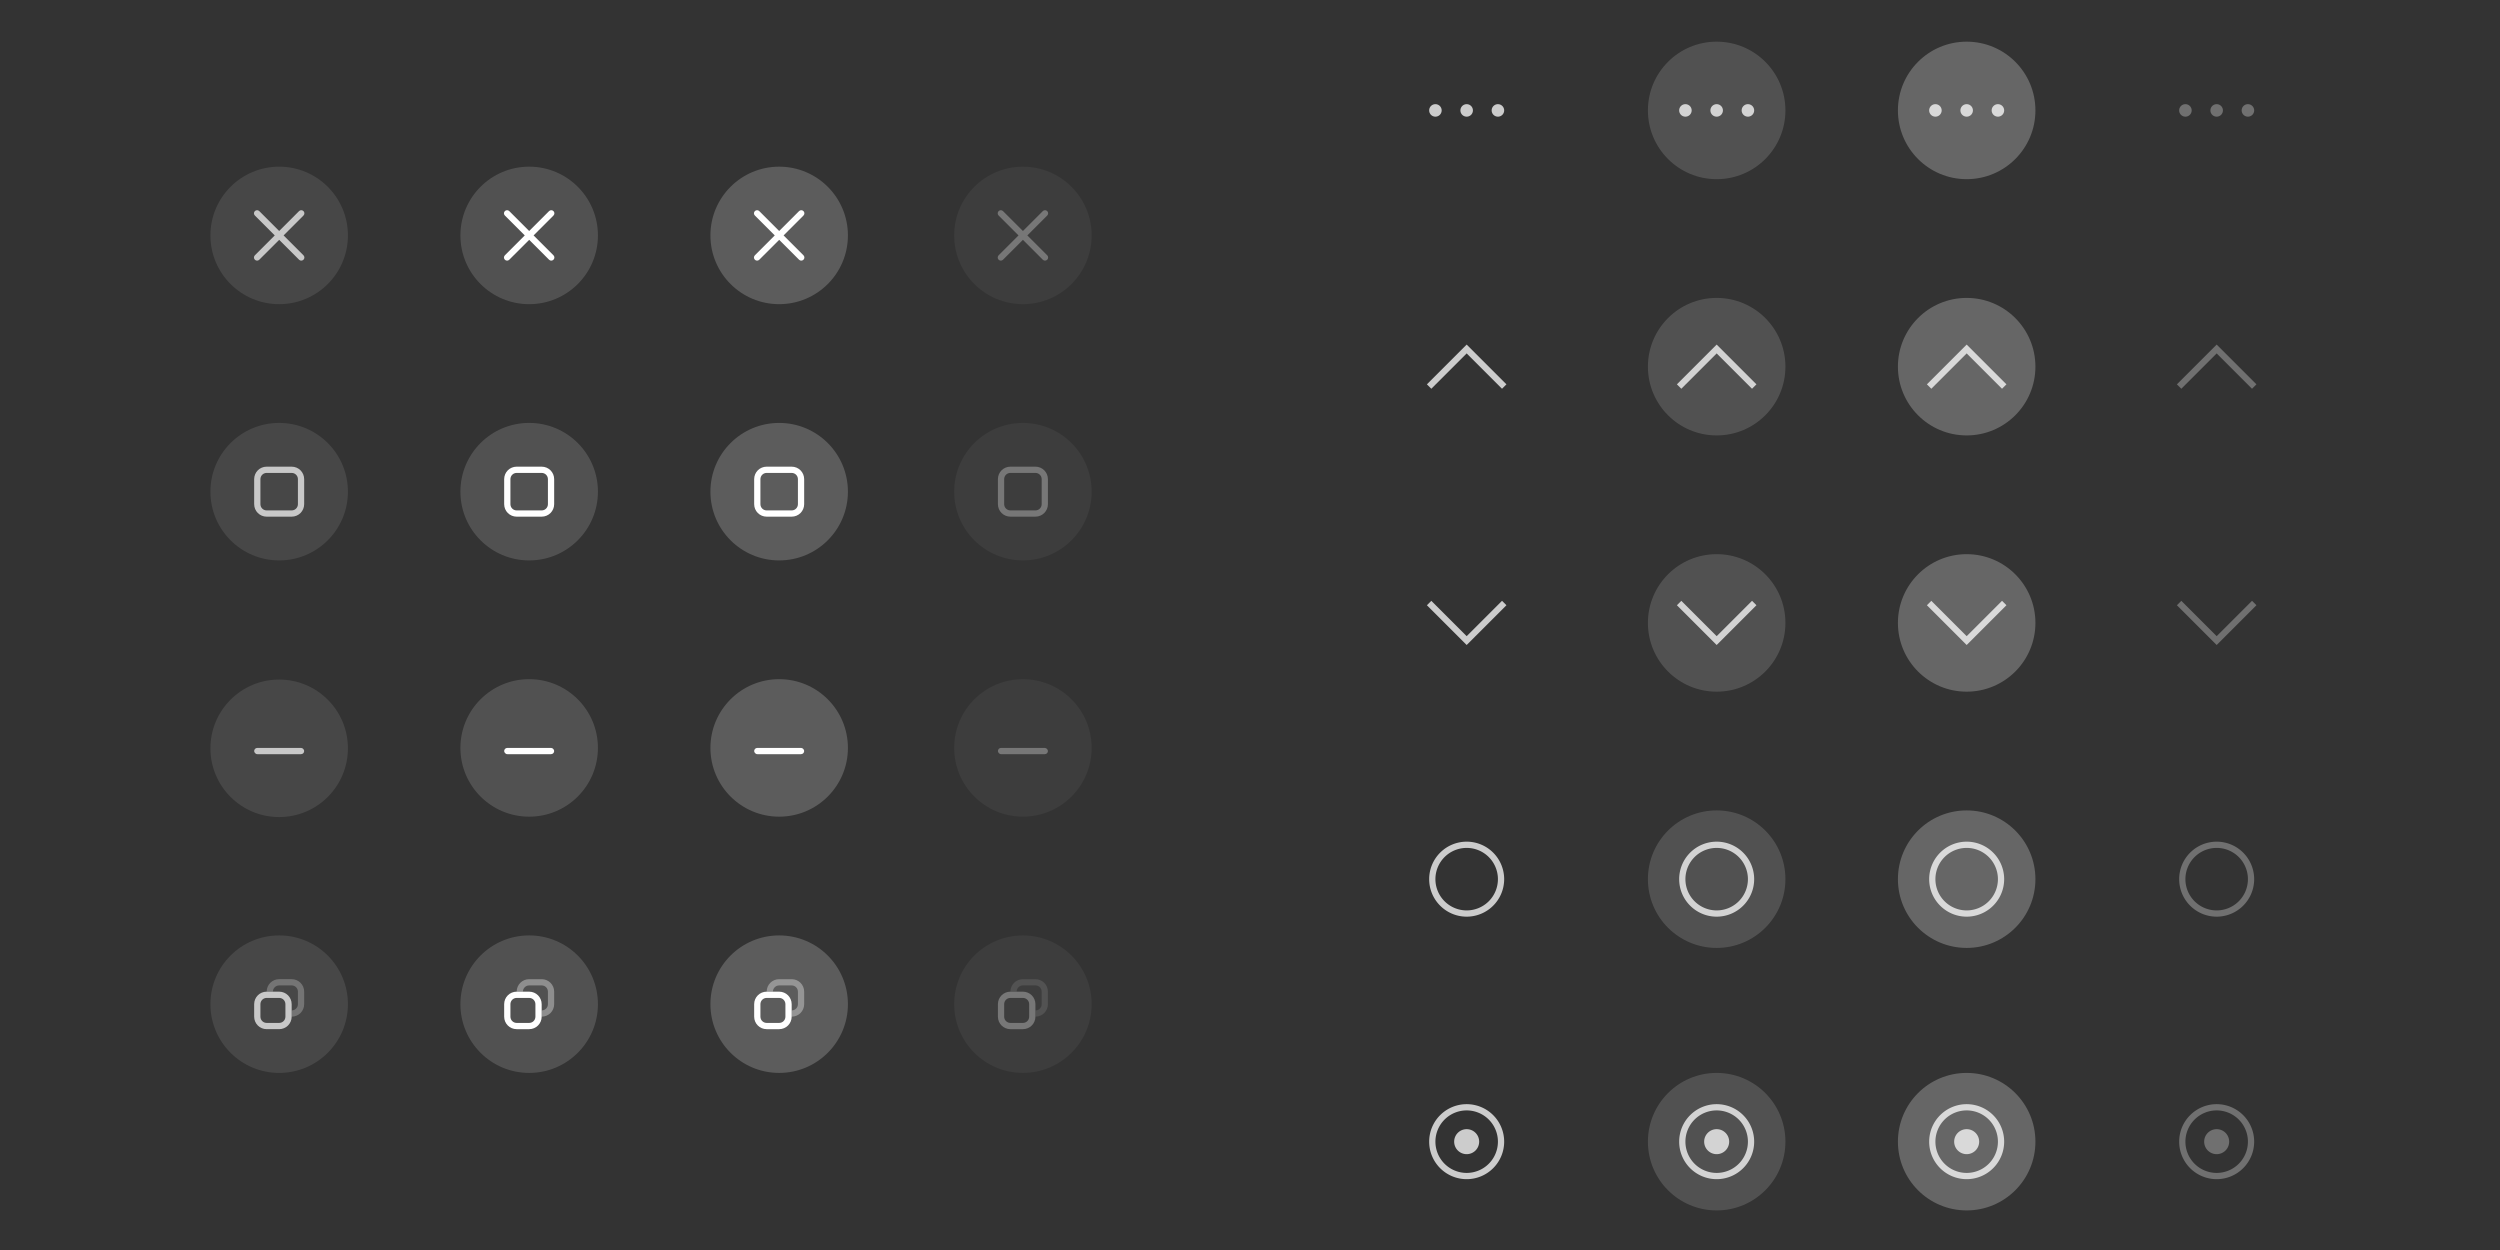 <?xml version="1.0" encoding="UTF-8" standalone="no"?>
<svg
   sodipodi:docname="assets-svg-Normal-hdpi.svg"
   inkscape:version="1.3.2 (091e20ef0f, 2023-11-25)"
   version="1.1"
   id="svg2"
   viewBox="0 0 600 300"
   height="300"
   width="600"
   xmlns:inkscape="http://www.inkscape.org/namespaces/inkscape"
   xmlns:sodipodi="http://sodipodi.sourceforge.net/DTD/sodipodi-0.dtd"
   xmlns:xlink="http://www.w3.org/1999/xlink"
   xmlns="http://www.w3.org/2000/svg"
   xmlns:svg="http://www.w3.org/2000/svg">
  <rect x="0" y="0" width="600" height="300" fill="#333333" stroke="none"/>
  <defs
     id="defs4" />
  <sodipodi:namedview
     inkscape:document-rotation="0"
     inkscape:window-maximized="1"
     inkscape:window-y="33"
     inkscape:window-x="0"
     inkscape:window-height="1016"
     inkscape:window-width="1920"
     inkscape:guide-bbox="true"
     showguides="true"
     fit-margin-bottom="10"
     fit-margin-right="10"
     fit-margin-left="10"
     fit-margin-top="10"
     inkscape:snap-nodes="true"
     inkscape:object-nodes="true"
     inkscape:snap-intersection-paths="false"
     inkscape:object-paths="false"
     inkscape:snap-bbox-midpoints="false"
     inkscape:snap-bbox-edge-midpoints="true"
     inkscape:bbox-nodes="true"
     inkscape:bbox-paths="true"
     inkscape:snap-bbox="false"
     units="px"
     showgrid="true"
     inkscape:current-layer="svg2"
     inkscape:document-units="px"
     inkscape:cy="90.509659"
     inkscape:cx="225.92059"
     inkscape:zoom="1.4142137"
     inkscape:pageshadow="2"
     inkscape:pageopacity="0"
     borderopacity="1.0"
     bordercolor="#666666"
     pagecolor="#525252"
     id="base"
     inkscape:pagecheckerboard="0"
     inkscape:snap-global="true"
     inkscape:snap-smooth-nodes="true"
     inkscape:showpageshadow="2"
     inkscape:deskcolor="#d1d1d1">
    <inkscape:grid
       originy="-288"
       originx="5"
       id="grid4136"
       type="xygrid"
       spacingy="1"
       spacingx="1"
       units="px"
       visible="true" />
  </sodipodi:namedview>
  <g
     id="close-prelight"
     transform="matrix(1.5,0,0,1.5,8.5,-847.043)">
    <use
       x="0"
       y="0"
       xlink:href="#headerbar-bg"
       id="use1761"
       transform="translate(40)"
       width="100%"
       height="100%" />
    <circle
       id="circle2545"
       cx="79"
       cy="602.362"
       r="11"
       style="opacity:0.15;fill:#ffffff" />
    <path
       d="m 75.465,598.327 c -0.128,0 -0.256,0.049 -0.353,0.146 -0.196,0.196 -0.196,0.511 0,0.707 l 3.182,3.182 -3.182,3.182 c -0.196,0.196 -0.196,0.511 0,0.707 0.196,0.196 0.511,0.196 0.707,0 l 3.182,-3.182 3.182,3.182 c 0.196,0.196 0.511,0.196 0.707,0 0.196,-0.196 0.196,-0.511 0,-0.707 l -3.182,-3.182 3.182,-3.182 c 0.196,-0.196 0.196,-0.511 0,-0.707 -0.196,-0.196 -0.511,-0.196 -0.707,0 l -3.182,3.182 -3.182,-3.182 c -0.098,-0.098 -0.226,-0.146 -0.353,-0.146 z"
       style="opacity:1;fill:#ffffff;paint-order:stroke fill markers"
       id="path2869" />
  </g>
  <g
     id="maximize-prelight"
     transform="matrix(1.5,0,0,1.5,8.5,-847.043)">
    <use
       x="0"
       y="0"
       xlink:href="#headerbar-bg"
       id="use1851"
       transform="translate(40,41)"
       width="100%"
       height="100%" />
    <circle
       id="circle2553"
       cx="79"
       cy="643.362"
       r="11"
       style="opacity:0.15;fill:#ffffff" />
    <path
       d="m 77,639.362 c -1.108,0 -2,0.892 -2,2 v 4 c 0,1.108 0.892,2 2,2 h 4 c 1.108,0 2,-0.892 2,-2 v -4 c 0,-1.108 -0.892,-2 -2,-2 z m 0,1 h 4 c 0.554,0 1,0.446 1,1 v 4 c 0,0.554 -0.446,1 -1,1 h -4 c -0.554,0 -1,-0.446 -1,-1 v -4 c 0,-0.554 0.446,-1 1,-1 z"
       style="opacity:1;fill:#ffffff;paint-order:stroke fill markers"
       id="path2878" />
  </g>
  <g
     id="hide-prelight"
     transform="matrix(1.5,0,0,1.5,8.5,-847.043)">
    <use
       x="0"
       y="0"
       xlink:href="#headerbar-bg"
       id="use1859"
       transform="translate(40,82)"
       width="100%"
       height="100%" />
    <circle
       id="circle2561"
       cx="79"
       cy="684.362"
       r="11"
       style="opacity:0.15;fill:#ffffff" />
    <rect
       x="75"
       y="684.362"
       width="8"
       height="1"
       rx="0.5"
       ry="0.5"
       style="opacity:1;fill:#ffffff;paint-order:stroke fill markers"
       id="rect2887" />
  </g>
  <g
     id="maximize-toggled-prelight"
     transform="matrix(1.5,0,0,1.5,8.5,-847.043)">
    <use
       x="0"
       y="0"
       xlink:href="#headerbar-bg"
       id="use1867"
       transform="translate(40,123)"
       width="100%"
       height="100%" />
    <circle
       id="circle2569"
       cx="79"
       cy="725.362"
       r="11"
       style="opacity:0.15;fill:#ffffff" />
    <g
       id="g2908"
       transform="translate(69,717.362)"
       style="fill:#ffffff">
      <path
         d="m 8,6 c -1.108,0 -2,0.892 -2,2 v 2 c 0,1.108 0.892,2 2,2 h 2 c 1.108,0 2,-0.892 2,-2 V 8 c 0,-1.108 -0.892,-2 -2,-2 z m 0,1 h 2 c 0.554,0 1,0.446 1,1 v 2 c 0,0.554 -0.446,1 -1,1 h -2 c -0.554,0 -1,-0.446 -1,-1 V 8 c 0,-0.554 0.446,-1 1,-1 z"
         style="opacity:1;fill:#ffffff;paint-order:stroke fill markers"
         id="path2896" />
      <path
         d="m 10,4 c -1.108,0 -2,0.892 -2,2 h 1 c 0,-0.554 0.446,-1 1,-1 h 2 c 0.554,0 1,0.446 1,1 v 2 c 0,0.554 -0.446,1 -1,1 v 1 c 1.108,0 2,-0.892 2,-2 V 6 c 0,-1.108 -0.892,-2 -2,-2 z"
         opacity="0.35"
         style="opacity:0.35;fill:#ffffff;paint-order:stroke fill markers"
         id="path2898" />
    </g>
  </g>
  <g
     id="close-pressed"
     transform="matrix(1.5,0,0,1.5,8.5,-847.043)">
    <use
       x="0"
       y="0"
       xlink:href="#headerbar-bg"
       id="use1845"
       transform="translate(80)"
       width="100%"
       height="100%" />
    <circle
       id="circle2807"
       cx="119"
       cy="602.362"
       r="11"
       style="opacity:0.2;fill:#ffffff" />
    <path
       d="m 115.465,598.327 c -0.128,0 -0.256,0.049 -0.353,0.146 -0.196,0.196 -0.196,0.511 0,0.707 l 3.182,3.182 -3.182,3.182 c -0.196,0.196 -0.196,0.511 0,0.707 0.196,0.196 0.511,0.196 0.707,0 l 3.182,-3.182 3.182,3.182 c 0.196,0.196 0.511,0.196 0.707,0 0.196,-0.196 0.196,-0.511 0,-0.707 l -3.182,-3.182 3.182,-3.182 c 0.196,-0.196 0.196,-0.511 0,-0.707 -0.196,-0.196 -0.511,-0.196 -0.707,0 l -3.182,3.182 -3.182,-3.182 c -0.098,-0.098 -0.226,-0.146 -0.353,-0.146 z"
       style="opacity:1;fill:#ffffff;paint-order:stroke fill markers"
       id="path2928" />
  </g>
  <g
     id="maximize-pressed"
     transform="matrix(1.5,0,0,1.5,8.5,-847.043)">
    <use
       x="0"
       y="0"
       xlink:href="#headerbar-bg"
       id="use1853"
       transform="translate(80,41)"
       width="100%"
       height="100%" />
    <circle
       id="circle2809"
       cx="119"
       cy="643.362"
       r="11"
       style="opacity:0.2;fill:#ffffff" />
    <path
       d="m 117,639.362 c -1.108,0 -2,0.892 -2,2 v 4 c 0,1.108 0.892,2 2,2 h 4 c 1.108,0 2,-0.892 2,-2 v -4 c 0,-1.108 -0.892,-2 -2,-2 z m 0,1 h 4 c 0.554,0 1,0.446 1,1 v 4 c 0,0.554 -0.446,1 -1,1 h -4 c -0.554,0 -1,-0.446 -1,-1 v -4 c 0,-0.554 0.446,-1 1,-1 z"
       fill="#363636"
       stroke-linecap="round"
       stroke-linejoin="round"
       stroke-width="1.778"
       style="opacity:1;fill:#ffffff;paint-order:stroke fill markers"
       id="path2930" />
  </g>
  <g
     id="hide-pressed"
     transform="matrix(1.5,0,0,1.5,8.5,-847.043)">
    <use
       x="0"
       y="0"
       xlink:href="#headerbar-bg"
       id="use1861"
       transform="translate(80,82)"
       width="100%"
       height="100%" />
    <circle
       id="circle2811"
       cx="119"
       cy="684.362"
       r="11"
       style="opacity:0.2;fill:#ffffff" />
    <rect
       x="115"
       y="684.362"
       width="8"
       height="1"
       rx="0.5"
       ry="0.5"
       style="opacity:1;fill:#ffffff;paint-order:stroke fill markers"
       id="rect2932" />
  </g>
  <g
     id="maximize-toggled-pressed"
     transform="matrix(1.5,0,0,1.5,8.5,-847.043)">
    <use
       x="0"
       y="0"
       xlink:href="#headerbar-bg"
       id="use1869"
       transform="translate(80,123)"
       width="100%"
       height="100%" />
    <circle
       id="circle2813"
       cx="119"
       cy="725.362"
       r="11"
       style="opacity:0.2;fill:#ffffff" />
    <g
       id="g2938"
       transform="translate(109,717.362)"
       style="fill:#ffffff">
      <path
         d="m 8,6 c -1.108,0 -2,0.892 -2,2 v 2 c 0,1.108 0.892,2 2,2 h 2 c 1.108,0 2,-0.892 2,-2 V 8 c 0,-1.108 -0.892,-2 -2,-2 z m 0,1 h 2 c 0.554,0 1,0.446 1,1 v 2 c 0,0.554 -0.446,1 -1,1 h -2 c -0.554,0 -1,-0.446 -1,-1 V 8 c 0,-0.554 0.446,-1 1,-1 z"
         style="opacity:1;fill:#ffffff;paint-order:stroke fill markers"
         id="path2934" />
      <path
         d="m 10,4 c -1.108,0 -2,0.892 -2,2 h 1 c 0,-0.554 0.446,-1 1,-1 h 2 c 0.554,0 1,0.446 1,1 v 2 c 0,0.554 -0.446,1 -1,1 v 1 c 1.108,0 2,-0.892 2,-2 V 6 c 0,-1.108 -0.892,-2 -2,-2 z"
         opacity="0.35"
         style="opacity:0.35;fill:#ffffff;paint-order:stroke fill markers"
         id="path2936" />
    </g>
  </g>
  <g
     id="stick-active"
     transform="matrix(1.5,0,0,1.5,8.5,-847.043)">
    <use
       x="0"
       y="0"
       xlink:href="#headerbar-bg"
       id="use1897"
       transform="translate(190,103)"
       width="100%"
       height="100%" />
    <path
       d="m 229,699.362 a 6,6 0 0 0 -6,6 6,6 0 0 0 6,6 6,6 0 0 0 6,-6 6,6 0 0 0 -6,-6 z m 0,1 a 5,5 0 0 1 5,5 5,5 0 0 1 -5,5 5,5 0 0 1 -5,-5 5,5 0 0 1 5,-5 z"
       fill="#ffffff"
       opacity="0.75"
       id="path66"
       style="opacity:0.75;fill:#ffffff" />
  </g>
  <g
     id="shade-active"
     transform="matrix(1.5,0,0,1.5,8.5,-847.043)">
    <use
       x="0"
       y="0"
       xlink:href="#headerbar-bg"
       id="use1881"
       transform="translate(190,21)"
       width="100%"
       height="100%" />
    <path
       d="m 229,619.827 -6.363,6.363 0.707,0.707 5.656,-5.656 5.656,5.656 0.707,-0.707 -5.656,-5.656 z"
       fill="#ffffff"
       opacity="0.75"
       stroke-linecap="round"
       stroke-linejoin="round"
       stroke-miterlimit="2"
       stroke-width="2"
       id="path199"
       style="opacity:0.75;fill:#ffffff" />
  </g>
  <g
     id="shade-toggled-active"
     transform="matrix(1.5,0,0,1.5,8.5,-847.043)">
    <use
       x="0"
       y="0"
       xlink:href="#headerbar-bg"
       id="use1889"
       transform="translate(190,62)"
       width="100%"
       height="100%" />
    <path
       d="m 229,667.897 -6.363,-6.363 0.707,-0.707 5.656,5.656 5.656,-5.656 0.707,0.707 -5.656,5.656 z"
       fill="#ffffff"
       opacity="0.75"
       stroke-linecap="round"
       stroke-linejoin="round"
       stroke-miterlimit="2"
       stroke-width="2"
       id="path231"
       style="opacity:0.75;fill:#ffffff" />
  </g>
  <g
     id="stick-toggled-active"
     transform="matrix(1.5,0,0,1.5,8.5,-847.043)">
    <use
       x="0"
       y="0"
       xlink:href="#headerbar-bg"
       id="use1905"
       transform="translate(190,145)"
       width="100%"
       height="100%" />
    <path
       id="circle263"
       d="m 229,741.362 a 6,6 0 0 0 -6,6 6,6 0 0 0 6,6 6,6 0 0 0 6,-6 6,6 0 0 0 -6,-6 z m 0,1 a 5,5 0 0 1 5,5 5,5 0 0 1 -5,5 5,5 0 0 1 -5,-5 5,5 0 0 1 5,-5 z m 0,3 a 2,2 0 0 0 -2,2 2,2 0 0 0 2,2 2,2 0 0 0 2,-2 2,2 0 0 0 -2,-2 z"
       style="opacity:0.75;fill:#ffffff" />
  </g>
  <g
     id="menu-active"
     transform="matrix(1.5,0,0,1.5,8.5,-847.043)">
    <use
       x="0"
       y="0"
       xlink:href="#headerbar-bg"
       id="use1873"
       transform="translate(190,-20)"
       width="100%"
       height="100%" />
    <path
       id="circle336"
       d="m 224,581.362 a 1,1 0 0 0 -1,1 1,1 0 0 0 1,1 1,1 0 0 0 1,-1 1,1 0 0 0 -1,-1 z m 5,0 a 1,1 0 0 0 -1,1 1,1 0 0 0 1,1 1,1 0 0 0 1,-1 1,1 0 0 0 -1,-1 z m 5,0 a 1,1 0 0 0 -1,1 1,1 0 0 0 1,1 1,1 0 0 0 1,-1 1,1 0 0 0 -1,-1 z"
       style="opacity:0.75;fill:#ffffff" />
  </g>
  <g
     id="stick-prelight"
     transform="matrix(1.5,0,0,1.5,8.5,-847.043)">
    <use
       x="0"
       y="0"
       xlink:href="#headerbar-bg"
       id="use1899"
       transform="translate(230,103)"
       width="100%"
       height="100%" />
    <circle
       style="opacity:0.15;fill:#ffffff;fill-opacity:1;stroke-width:11;stroke-linecap:round;stroke-linejoin:round;paint-order:stroke fill markers"
       id="circle3362"
       cx="269"
       cy="705.362"
       r="11" />
    <path
       d="m 269,699.362 a 6,6 0 0 0 -6,6 6,6 0 0 0 6,6 6,6 0 0 0 6,-6 6,6 0 0 0 -6,-6 z m 0,1 a 5,5 0 0 1 5,5 5,5 0 0 1 -5,5 5,5 0 0 1 -5,-5 5,5 0 0 1 5,-5 z"
       fill="#ffffff"
       opacity="0.75"
       id="path3412"
       style="opacity:0.75;fill:#ffffff" />
  </g>
  <g
     id="shade-prelight"
     transform="matrix(1.5,0,0,1.5,8.5,-847.043)">
    <use
       x="0"
       y="0"
       xlink:href="#headerbar-bg"
       id="use1883"
       transform="translate(230,21)"
       width="100%"
       height="100%" />
    <circle
       style="opacity:0.15;fill:#ffffff;fill-opacity:1;stroke-width:11;stroke-linecap:round;stroke-linejoin:round;paint-order:stroke fill markers"
       id="circle3358"
       cx="269"
       cy="623.362"
       r="11" />
    <path
       d="m 269,619.827 -6.363,6.363 0.707,0.707 5.656,-5.656 5.656,5.656 0.707,-0.707 -5.656,-5.656 z"
       fill="#ffffff"
       opacity="0.75"
       stroke-linecap="round"
       stroke-linejoin="round"
       stroke-miterlimit="2"
       stroke-width="2"
       id="path3414"
       style="opacity:0.75;fill:#ffffff" />
  </g>
  <g
     id="shade-toggled-prelight"
     transform="matrix(1.5,0,0,1.5,8.5,-847.043)">
    <use
       x="0"
       y="0"
       xlink:href="#headerbar-bg"
       id="use1891"
       transform="translate(230,62)"
       width="100%"
       height="100%" />
    <circle
       style="opacity:0.15;fill:#ffffff;fill-opacity:1;stroke-width:11;stroke-linecap:round;stroke-linejoin:round;paint-order:stroke fill markers"
       id="circle3360"
       cx="269"
       cy="664.362"
       r="11" />
    <path
       d="m 269,667.897 -6.363,-6.363 0.707,-0.707 5.656,5.656 5.656,-5.656 0.707,0.707 -5.656,5.656 z"
       fill="#ffffff"
       opacity="0.75"
       stroke-linecap="round"
       stroke-linejoin="round"
       stroke-miterlimit="2"
       stroke-width="2"
       id="path3416"
       style="opacity:0.75;fill:#ffffff" />
  </g>
  <g
     id="stick-toggled-prelight"
     transform="matrix(1.5,0,0,1.5,8.5,-847.043)">
    <use
       x="0"
       y="0"
       xlink:href="#headerbar-bg"
       id="use1907"
       transform="translate(230,145)"
       width="100%"
       height="100%" />
    <circle
       style="opacity:0.15;fill:#ffffff;fill-opacity:1;stroke-width:11;stroke-linecap:round;stroke-linejoin:round;paint-order:stroke fill markers"
       id="circle3364"
       cx="269"
       cy="747.362"
       r="11" />
    <path
       id="path3418"
       d="m 269,741.362 a 6,6 0 0 0 -6,6 6,6 0 0 0 6,6 6,6 0 0 0 6,-6 6,6 0 0 0 -6,-6 z m 0,1 a 5,5 0 0 1 5,5 5,5 0 0 1 -5,5 5,5 0 0 1 -5,-5 5,5 0 0 1 5,-5 z m 0,3 a 2,2 0 0 0 -2,2 2,2 0 0 0 2,2 2,2 0 0 0 2,-2 2,2 0 0 0 -2,-2 z"
       style="opacity:0.75;fill:#ffffff" />
  </g>
  <g
     id="menu-prelight"
     transform="matrix(1.5,0,0,1.5,8.5,-847.043)">
    <use
       x="0"
       y="0"
       xlink:href="#headerbar-bg"
       id="use1875"
       transform="translate(230,-20)"
       width="100%"
       height="100%" />
    <circle
       style="opacity:0.15;fill:#ffffff;fill-opacity:1;stroke-width:11;stroke-linecap:round;stroke-linejoin:round;paint-order:stroke fill markers"
       id="circle3356"
       cx="269"
       cy="582.362"
       r="11" />
    <path
       id="path3420"
       d="m 264,581.362 a 1,1 0 0 0 -1,1 1,1 0 0 0 1,1 1,1 0 0 0 1,-1 1,1 0 0 0 -1,-1 z m 5,0 a 1,1 0 0 0 -1,1 1,1 0 0 0 1,1 1,1 0 0 0 1,-1 1,1 0 0 0 -1,-1 z m 5,0 a 1,1 0 0 0 -1,1 1,1 0 0 0 1,1 1,1 0 0 0 1,-1 1,1 0 0 0 -1,-1 z"
       style="opacity:0.75;fill:#ffffff" />
  </g>
  <g
     id="stick-pressed"
     transform="matrix(1.5,0,0,1.5,8.5,-847.043)">
    <use
       x="0"
       y="0"
       xlink:href="#headerbar-bg"
       id="use1901"
       transform="translate(270,103)"
       width="100%"
       height="100%" />
    <circle
       style="opacity:0.25;fill:#ffffff;fill-opacity:1;stroke-width:11;stroke-linecap:round;stroke-linejoin:round;paint-order:stroke fill markers"
       id="circle3390"
       cx="309"
       cy="705.362"
       r="11" />
    <path
       d="m 309,699.362 a 6,6 0 0 0 -6,6 6,6 0 0 0 6,6 6,6 0 0 0 6,-6 6,6 0 0 0 -6,-6 z m 0,1 a 5,5 0 0 1 5,5 5,5 0 0 1 -5,5 5,5 0 0 1 -5,-5 5,5 0 0 1 5,-5 z"
       fill="#ffffff"
       opacity="0.75"
       id="path3422"
       style="opacity:0.75;fill:#ffffff" />
  </g>
  <g
     id="shade-pressed"
     transform="matrix(1.5,0,0,1.5,8.5,-847.043)">
    <use
       x="0"
       y="0"
       xlink:href="#headerbar-bg"
       id="use1885"
       transform="translate(270,21)"
       width="100%"
       height="100%" />
    <circle
       style="opacity:0.25;fill:#ffffff;fill-opacity:1;stroke-width:11;stroke-linecap:round;stroke-linejoin:round;paint-order:stroke fill markers"
       id="circle3386"
       cx="309"
       cy="623.362"
       r="11" />
    <path
       d="m 309,619.827 -6.363,6.363 0.707,0.707 5.656,-5.656 5.656,5.656 0.707,-0.707 -5.656,-5.656 z"
       fill="#ffffff"
       opacity="0.75"
       stroke-linecap="round"
       stroke-linejoin="round"
       stroke-miterlimit="2"
       stroke-width="2"
       id="path3424"
       style="opacity:0.75;fill:#ffffff" />
  </g>
  <g
     id="shade-toggled-pressed"
     transform="matrix(1.5,0,0,1.5,8.5,-847.043)">
    <use
       x="0"
       y="0"
       xlink:href="#headerbar-bg"
       id="use1893"
       transform="translate(270,62)"
       width="100%"
       height="100%" />
    <circle
       style="opacity:0.25;fill:#ffffff;fill-opacity:1;stroke-width:11;stroke-linecap:round;stroke-linejoin:round;paint-order:stroke fill markers"
       id="circle3388"
       cx="309"
       cy="664.362"
       r="11" />
    <path
       d="m 309,667.897 -6.363,-6.363 0.707,-0.707 5.656,5.656 5.656,-5.656 0.707,0.707 -5.656,5.656 z"
       fill="#ffffff"
       opacity="0.75"
       stroke-linecap="round"
       stroke-linejoin="round"
       stroke-miterlimit="2"
       stroke-width="2"
       id="path3426"
       style="opacity:0.75;fill:#ffffff" />
  </g>
  <g
     id="stick-toggled-pressed"
     transform="matrix(1.5,0,0,1.5,8.5,-847.043)">
    <use
       x="0"
       y="0"
       xlink:href="#headerbar-bg"
       id="use1909"
       transform="translate(270,145)"
       width="100%"
       height="100%" />
    <circle
       style="opacity:0.25;fill:#ffffff;fill-opacity:1;stroke-width:11;stroke-linecap:round;stroke-linejoin:round;paint-order:stroke fill markers"
       id="circle3392"
       cx="309"
       cy="747.362"
       r="11" />
    <path
       id="path3428"
       d="m 309,741.362 a 6,6 0 0 0 -6,6 6,6 0 0 0 6,6 6,6 0 0 0 6,-6 6,6 0 0 0 -6,-6 z m 0,1 a 5,5 0 0 1 5,5 5,5 0 0 1 -5,5 5,5 0 0 1 -5,-5 5,5 0 0 1 5,-5 z m 0,3 a 2,2 0 0 0 -2,2 2,2 0 0 0 2,2 2,2 0 0 0 2,-2 2,2 0 0 0 -2,-2 z"
       style="opacity:0.75;fill:#ffffff" />
  </g>
  <g
     id="menu-pressed"
     transform="matrix(1.5,0,0,1.5,8.5,-847.043)">
    <use
       x="0"
       y="0"
       xlink:href="#headerbar-bg"
       id="use1877"
       transform="translate(270,-20)"
       width="100%"
       height="100%" />
    <circle
       style="opacity:0.25;fill:#ffffff;fill-opacity:1;stroke-width:11;stroke-linecap:round;stroke-linejoin:round;paint-order:stroke fill markers"
       id="circle3384"
       cx="309"
       cy="582.362"
       r="11" />
    <path
       id="path3430"
       d="m 304,581.362 a 1,1 0 0 0 -1,1 1,1 0 0 0 1,1 1,1 0 0 0 1,-1 1,1 0 0 0 -1,-1 z m 5,0 a 1,1 0 0 0 -1,1 1,1 0 0 0 1,1 1,1 0 0 0 1,-1 1,1 0 0 0 -1,-1 z m 5,0 a 1,1 0 0 0 -1,1 1,1 0 0 0 1,1 1,1 0 0 0 1,-1 1,1 0 0 0 -1,-1 z"
       style="opacity:0.75;fill:#ffffff" />
  </g>
  <g
     id="stick-inactive"
     transform="matrix(1.5,0,0,1.5,8.5,-847.043)">
    <g
       id="use2295"
       transform="translate(310,103)">
      <rect
         y="585.362"
         x="21"
         height="34"
         width="36"
         id="rect3223"
         style="fill:none;fill-opacity:1;stroke:none;stroke-width:1.35;stroke-linecap:butt;stroke-linejoin:round;stroke-miterlimit:4;stroke-dasharray:none;stroke-dashoffset:0;stroke-opacity:1" />
    </g>
    <path
       d="m 349,699.362 a 6,6 0 0 0 -6,6 6,6 0 0 0 6,6 6,6 0 0 0 6,-6 6,6 0 0 0 -6,-6 z m 0,1 a 5,5 0 0 1 5,5 5,5 0 0 1 -5,5 5,5 0 0 1 -5,-5 5,5 0 0 1 5,-5 z"
       fill="#ffffff"
       opacity="0.75"
       id="path3432"
       style="opacity:0.3;fill:#ffffff" />
  </g>
  <g
     id="shade-inactive"
     transform="matrix(1.5,0,0,1.5,8.5,-847.043)">
    <g
       id="use2291"
       transform="translate(310,21)">
      <rect
         y="585.362"
         x="21"
         height="34"
         width="36"
         id="rect3229"
         style="fill:none;fill-opacity:1;stroke:none;stroke-width:1.35;stroke-linecap:butt;stroke-linejoin:round;stroke-miterlimit:4;stroke-dasharray:none;stroke-dashoffset:0;stroke-opacity:1" />
    </g>
    <path
       d="m 349,619.827 -6.363,6.363 0.707,0.707 5.656,-5.656 5.656,5.656 0.707,-0.707 -5.656,-5.656 z"
       fill="#ffffff"
       opacity="0.75"
       stroke-linecap="round"
       stroke-linejoin="round"
       stroke-miterlimit="2"
       stroke-width="2"
       id="path3434"
       style="opacity:0.3;fill:#ffffff" />
  </g>
  <g
     id="shade-toggled-inactive"
     transform="matrix(1.5,0,0,1.5,8.5,-847.043)">
    <g
       id="use2293"
       transform="translate(310,62)">
      <rect
         y="585.362"
         x="21"
         height="34"
         width="36"
         id="rect3235"
         style="fill:none;fill-opacity:1;stroke:none;stroke-width:1.35;stroke-linecap:butt;stroke-linejoin:round;stroke-miterlimit:4;stroke-dasharray:none;stroke-dashoffset:0;stroke-opacity:1" />
    </g>
    <path
       d="m 349,667.897 -6.363,-6.363 0.707,-0.707 5.656,5.656 5.656,-5.656 0.707,0.707 -5.656,5.656 z"
       fill="#ffffff"
       opacity="0.75"
       stroke-linecap="round"
       stroke-linejoin="round"
       stroke-miterlimit="2"
       stroke-width="2"
       id="path3436"
       style="opacity:0.3;fill:#ffffff" />
  </g>
  <g
     id="stick-toggled-inactive"
     transform="matrix(1.5,0,0,1.5,8.5,-847.043)">
    <g
       id="use2297"
       transform="translate(310,145)">
      <rect
         y="585.362"
         x="21"
         height="34"
         width="36"
         id="rect3241"
         style="fill:none;fill-opacity:1;stroke:none;stroke-width:1.35;stroke-linecap:butt;stroke-linejoin:round;stroke-miterlimit:4;stroke-dasharray:none;stroke-dashoffset:0;stroke-opacity:1" />
    </g>
    <path
       id="path3438"
       d="m 349,741.362 a 6,6 0 0 0 -6,6 6,6 0 0 0 6,6 6,6 0 0 0 6,-6 6,6 0 0 0 -6,-6 z m 0,1 a 5,5 0 0 1 5,5 5,5 0 0 1 -5,5 5,5 0 0 1 -5,-5 5,5 0 0 1 5,-5 z m 0,3 a 2,2 0 0 0 -2,2 2,2 0 0 0 2,2 2,2 0 0 0 2,-2 2,2 0 0 0 -2,-2 z"
       style="opacity:0.3;fill:#ffffff" />
  </g>
  <g
     id="menu-inactive"
     transform="matrix(1.5,0,0,1.5,8.5,-847.043)">
    <g
       id="use2289"
       transform="translate(310,-20)">
      <rect
         y="585.362"
         x="21"
         height="34"
         width="36"
         id="rect3247"
         style="fill:none;fill-opacity:1;stroke:none;stroke-width:1.35;stroke-linecap:butt;stroke-linejoin:round;stroke-miterlimit:4;stroke-dasharray:none;stroke-dashoffset:0;stroke-opacity:1" />
    </g>
    <path
       id="path3440"
       d="m 344,581.362 a 1,1 0 0 0 -1,1 1,1 0 0 0 1,1 1,1 0 0 0 1,-1 1,1 0 0 0 -1,-1 z m 5,0 a 1,1 0 0 0 -1,1 1,1 0 0 0 1,1 1,1 0 0 0 1,-1 1,1 0 0 0 -1,-1 z m 5,0 a 1,1 0 0 0 -1,1 1,1 0 0 0 1,1 1,1 0 0 0 1,-1 1,1 0 0 0 -1,-1 z"
       style="opacity:0.3;fill:#ffffff" />
  </g>
  <g
     id="close-active"
     transform="matrix(1.5,0,0,1.5,8.5,-847.043)">
    <g
       id="headerbar-bg">
      <rect
         y="585.362"
         x="21"
         height="34"
         width="36"
         id="rect1683"
         style="fill:none" />
    </g>
    <circle
       id="path2409"
       cx="39"
       cy="602.362"
       r="11"
       style="opacity:0.1;fill:#ffffff" />
    <path
       d="m 35.465,598.327 c -0.128,0 -0.256,0.049 -0.353,0.146 -0.196,0.196 -0.196,0.511 0,0.707 l 3.182,3.182 -3.182,3.182 c -0.196,0.196 -0.196,0.511 0,0.707 0.196,0.196 0.511,0.196 0.707,0 l 3.182,-3.182 3.182,3.182 c 0.196,0.196 0.511,0.196 0.707,0 0.196,-0.196 0.196,-0.511 0,-0.707 l -3.182,-3.182 3.182,-3.182 c 0.196,-0.196 0.196,-0.511 0,-0.707 -0.196,-0.196 -0.511,-0.196 -0.707,0 l -3.182,3.182 -3.182,-3.182 c -0.098,-0.098 -0.226,-0.146 -0.353,-0.146 z"
       style="opacity:0.7;fill:#ffffff;paint-order:stroke fill markers"
       id="path2102" />
  </g>
  <g
     id="maximize-active"
     transform="matrix(1.5,0,0,1.5,8.5,-847.043)">
    <use
       x="0"
       y="0"
       xlink:href="#headerbar-bg"
       id="use1849"
       transform="translate(0,41)"
       width="100%"
       height="100%" />
    <circle
       id="circle2551"
       cx="39"
       cy="643.362"
       r="11"
       style="opacity:0.1;fill:#ffffff" />
    <path
       d="m 37,639.362 c -1.108,0 -2,0.892 -2,2 v 4 c 0,1.108 0.892,2 2,2 h 4 c 1.108,0 2,-0.892 2,-2 v -4 c 0,-1.108 -0.892,-2 -2,-2 z m 0,1 h 4 c 0.554,0 1,0.446 1,1 v 4 c 0,0.554 -0.446,1 -1,1 h -4 c -0.554,0 -1,-0.446 -1,-1 v -4 c 0,-0.554 0.446,-1 1,-1 z"
       style="opacity:0.7;fill:#ffffff;paint-order:stroke fill markers"
       id="path2110" />
  </g>
  <g
     id="hide-active"
     transform="matrix(1.5,0,0,1.5,8.5,-847.043)">
    <use
       x="0"
       y="0"
       xlink:href="#headerbar-bg"
       id="use1857"
       transform="translate(0,82)"
       width="100%"
       height="100%" />
    <circle
       id="circle2559"
       cx="39"
       cy="684.425"
       r="11"
       style="opacity:0.1;fill:#ffffff" />
    <rect
       x="35"
       y="684.362"
       width="8"
       height="1"
       rx="0.5"
       ry="0.5"
       style="opacity:0.7;fill:#ffffff;paint-order:stroke fill markers"
       id="rect2118" />
  </g>
  <g
     id="maximize-toggled-active"
     transform="matrix(1.5,0,0,1.5,8.5,-847.043)">
    <use
       x="0"
       y="0"
       xlink:href="#headerbar-bg"
       id="use1865"
       transform="translate(0,123)"
       width="100%"
       height="100%" />
    <circle
       id="circle2567"
       cx="39"
       cy="725.362"
       r="11"
       style="opacity:0.1;fill:#ffffff" />
    <g
       id="g2283"
       style="opacity:0.7"
       transform="translate(63.25)">
      <path
         d="m -26.25,723.362 c -1.108,0 -2,0.892 -2,2 v 2 c 0,1.108 0.892,2 2,2 h 2 c 1.108,0 2,-0.892 2,-2 v -2 c 0,-1.108 -0.892,-2 -2,-2 z m 0,1 h 2 c 0.554,0 1,0.446 1,1 v 2 c 0,0.554 -0.446,1 -1,1 h -2 c -0.554,0 -1,-0.446 -1,-1 v -2 c 0,-0.554 0.446,-1 1,-1 z"
         style="opacity:1;fill:#ffffff;paint-order:stroke fill markers"
         id="path2126" />
      <path
         d="m -24.25,721.362 c -1.108,0 -2,0.892 -2,2 h 1 c 0,-0.554 0.446,-1 1,-1 h 2 c 0.554,0 1,0.446 1,1 v 2 c 0,0.554 -0.446,1 -1,1 v 1 c 1.108,0 2,-0.892 2,-2 v -2 c 0,-1.108 -0.892,-2 -2,-2 z"
         opacity="0.35"
         style="opacity:0.35;fill:#ffffff;paint-order:stroke fill markers"
         id="path2128" />
    </g>
  </g>
  <g
     id="close-inactive"
     transform="matrix(1.5,0,0,1.5,67,-847.043)">
    <g
       id="use2854"
       transform="translate(80)">
      <rect
         y="585.362"
         x="21"
         height="34"
         width="36"
         id="rect3363"
         style="fill:none" />
    </g>
    <circle
       id="circle2856"
       cx="119"
       cy="602.362"
       r="11"
       style="opacity:0.05;fill:#ffffff" />
    <path
       d="m 115.465,598.327 c -0.128,0 -0.256,0.049 -0.353,0.146 -0.196,0.196 -0.196,0.511 0,0.707 l 3.182,3.182 -3.182,3.182 c -0.196,0.196 -0.196,0.511 0,0.707 0.196,0.196 0.511,0.196 0.707,0 l 3.182,-3.182 3.182,3.182 c 0.196,0.196 0.511,0.196 0.707,0 0.196,-0.196 0.196,-0.511 0,-0.707 l -3.182,-3.182 3.182,-3.182 c 0.196,-0.196 0.196,-0.511 0,-0.707 -0.196,-0.196 -0.511,-0.196 -0.707,0 l -3.182,3.182 -3.182,-3.182 c -0.098,-0.098 -0.226,-0.146 -0.353,-0.146 z"
       style="opacity:0.3;fill:#ffffff;paint-order:stroke fill markers"
       id="path2858" />
  </g>
  <g
     id="maximize-inactive"
     transform="matrix(1.5,0,0,1.5,67,-847.043)">
    <g
       id="use2862"
       transform="translate(80,41)">
      <rect
         y="585.362"
         x="21"
         height="34"
         width="36"
         id="rect3355"
         style="fill:none;fill-opacity:1;stroke:none;stroke-width:1.35;stroke-linecap:butt;stroke-linejoin:round;stroke-miterlimit:4;stroke-dasharray:none;stroke-dashoffset:0;stroke-opacity:1" />
    </g>
    <circle
       id="circle2864"
       cx="119"
       cy="643.362"
       r="11"
       style="opacity:0.05;fill:#ffffff" />
    <path
       d="m 117,639.362 c -1.108,0 -2,0.892 -2,2 v 4 c 0,1.108 0.892,2 2,2 h 4 c 1.108,0 2,-0.892 2,-2 v -4 c 0,-1.108 -0.892,-2 -2,-2 z m 0,1 h 4 c 0.554,0 1,0.446 1,1 v 4 c 0,0.554 -0.446,1 -1,1 h -4 c -0.554,0 -1,-0.446 -1,-1 v -4 c 0,-0.554 0.446,-1 1,-1 z"
       fill="#363636"
       stroke-linecap="round"
       stroke-linejoin="round"
       stroke-width="1.778"
       style="opacity:0.3;fill:#ffffff;paint-order:stroke fill markers"
       id="path2866" />
  </g>
  <g
     id="hide-inactive"
     transform="matrix(1.5,0,0,1.5,67,-847.043)">
    <g
       id="use2870"
       transform="translate(80,82)">
      <rect
         y="585.362"
         x="21"
         height="34"
         width="36"
         id="rect3347"
         style="fill:none;fill-opacity:1;stroke:none;stroke-width:1.35;stroke-linecap:butt;stroke-linejoin:round;stroke-miterlimit:4;stroke-dasharray:none;stroke-dashoffset:0;stroke-opacity:1" />
    </g>
    <circle
       id="circle2872"
       cx="119"
       cy="684.362"
       r="11"
       style="opacity:0.05;fill:#ffffff" />
    <rect
       x="115"
       y="684.362"
       width="8"
       height="1"
       rx="0.5"
       ry="0.5"
       style="opacity:0.3;fill:#ffffff;paint-order:stroke fill markers"
       id="rect2874" />
  </g>
  <g
     id="maximize-toggled-inactive"
     transform="matrix(1.5,0,0,1.5,67,-847.043)">
    <g
       id="use2878"
       transform="translate(80,123)">
      <rect
         y="585.362"
         x="21"
         height="34"
         width="36"
         id="rect3339"
         style="fill:none;fill-opacity:1;stroke:none;stroke-width:1.35;stroke-linecap:butt;stroke-linejoin:round;stroke-miterlimit:4;stroke-dasharray:none;stroke-dashoffset:0;stroke-opacity:1" />
    </g>
    <circle
       id="circle2880"
       cx="119"
       cy="725.362"
       r="11"
       style="opacity:0.05;fill:#ffffff" />
    <g
       id="g2886"
       transform="translate(109,717.362)"
       style="opacity:0.3;fill:#ffffff">
      <path
         d="m 8,6 c -1.108,0 -2,0.892 -2,2 v 2 c 0,1.108 0.892,2 2,2 h 2 c 1.108,0 2,-0.892 2,-2 V 8 c 0,-1.108 -0.892,-2 -2,-2 z m 0,1 h 2 c 0.554,0 1,0.446 1,1 v 2 c 0,0.554 -0.446,1 -1,1 h -2 c -0.554,0 -1,-0.446 -1,-1 V 8 c 0,-0.554 0.446,-1 1,-1 z"
         style="opacity:1;fill:#ffffff;paint-order:stroke fill markers"
         id="path2882" />
      <path
         d="m 10,4 c -1.108,0 -2,0.892 -2,2 h 1 c 0,-0.554 0.446,-1 1,-1 h 2 c 0.554,0 1,0.446 1,1 v 2 c 0,0.554 -0.446,1 -1,1 v 1 c 1.108,0 2,-0.892 2,-2 V 6 c 0,-1.108 -0.892,-2 -2,-2 z"
         opacity="0.35"
         style="opacity:0.35;fill:#ffffff;paint-order:stroke fill markers"
         id="path2884" />
    </g>
  </g>
</svg>
